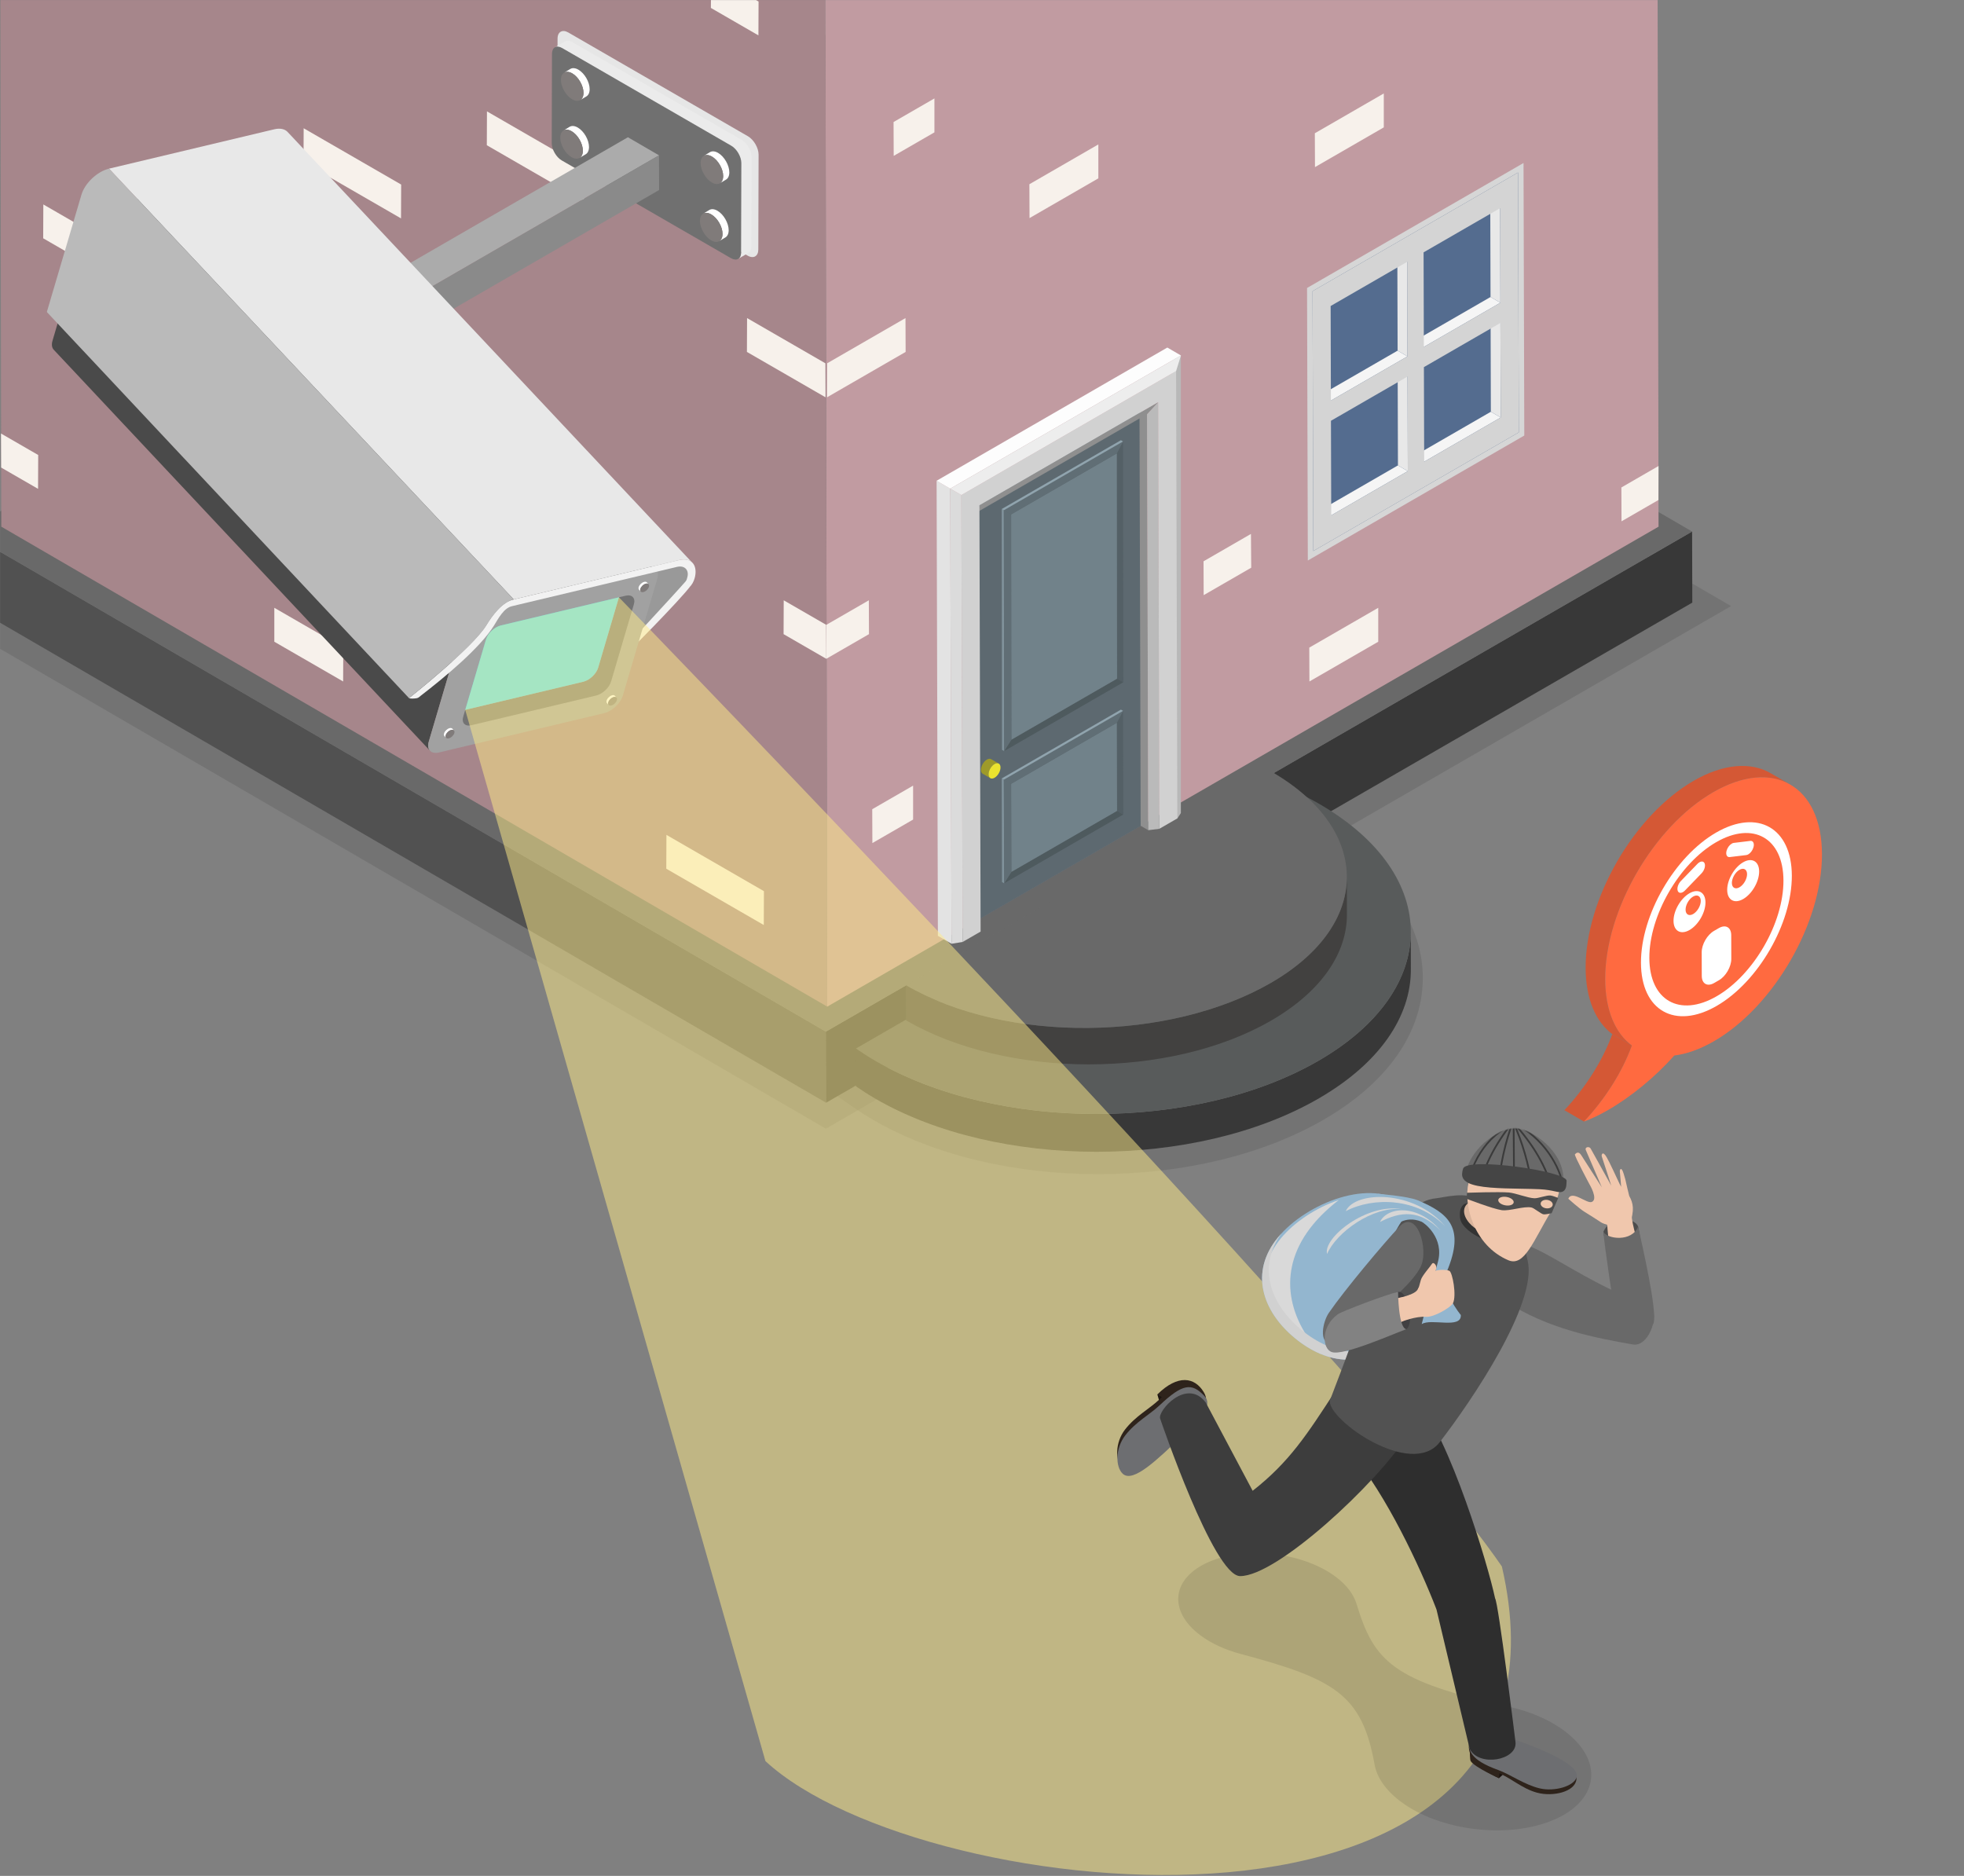 <svg width="2029" height="1938" viewBox="0 0 2029 1938" fill="none" xmlns="http://www.w3.org/2000/svg">
<rect x="0" y="0" width="2029" height="1938" fill="#808080" stroke="none"/>
<mask id="mask0_50_555" style="mask-type:luminance" maskUnits="userSpaceOnUse" x="0" y="0" width="2029" height="1375">
<path d="M2028.02 0H0V1374.38H2028.02V0Z" fill="white"/>
</mask>
<g mask="url(#mask0_50_555)">
<path opacity="0.1" d="M1788.36 626.146L858.99 86.05L-76.155 625.951L853.218 1166.05L1788.36 626.146Z" fill="black"/>
<path opacity="0.1" d="M1134.28 1213.02C1046.75 1213.02 964.261 1193.1 902.031 1156.93C895.122 1152.92 888.348 1148.59 881.294 1143.69L855.794 1125.97L1336.57 848.385L1345.98 852.961C1354.33 857.022 1361.72 860.933 1368.59 864.917C1433.99 902.927 1469.96 954.63 1469.89 1010.51C1469.8 1066.73 1433.3 1118.74 1367.09 1156.96C1304.47 1193.12 1221.79 1213.02 1134.3 1213.02C1134.29 1213.02 1134.29 1213.02 1134.28 1213.02Z" fill="black"/>
<path d="M853.407 1139.24C846.584 1135.28 839.762 1131.31 832.939 1127.35C618.167 1002.54 403.394 877.722 188.621 752.91C169.304 741.685 149.988 730.459 130.671 719.233C75.22 687.008 19.769 654.783 -35.682 622.559C-35.751 598.075 -35.821 573.591 -35.89 549.107C178.883 673.92 393.656 798.732 608.428 923.545C615.251 927.51 622.073 931.475 628.896 935.44C703.664 978.89 778.431 1022.34 853.199 1065.79C853.205 1067.93 853.211 1070.08 853.217 1072.22C853.28 1094.56 853.344 1116.9 853.407 1139.24Z" fill="#515151"/>
<path d="M853.199 1065.79L853.407 1139.24L1748.31 622.568L1748.1 549.116L853.199 1065.79Z" fill="#383838"/>
<path d="M-35.89 549.108L853.199 1065.79L1748.1 549.116L859.015 32.433L-35.89 549.108Z" fill="#696969"/>
<path d="M-1.021 -788.402L1.327 544.097L854.594 1039.96L852.247 -292.536L-1.021 -788.402Z" fill="#A6868B"/>
<path d="M852.247 -292.536L854.595 1039.96L1713.44 544.105L1711.1 -788.394L852.247 -292.536Z" fill="#C19BA1"/>
<path d="M904.218 1095.95C1030.19 1169.15 1235.13 1169.18 1361.96 1095.95C1425.76 1059.11 1457.63 1010.75 1457.49 962.454L1457.56 1001.52C1457.7 1049.81 1425.83 1098.18 1362.03 1135.02C1235.2 1208.24 1030.26 1208.22 904.285 1135.01C897.241 1130.92 890.642 1126.65 884.351 1122.28L884.283 1083.21C890.575 1087.58 897.174 1091.85 904.218 1095.95Z" fill="#383838"/>
<path d="M884.285 1083.21C890.576 1087.58 897.175 1091.85 904.219 1095.95C1030.19 1169.15 1235.13 1169.18 1361.96 1095.95C1488.76 1022.74 1489.42 904.015 1363.45 830.808C1356.41 826.715 1349.06 822.878 1341.53 819.22L884.285 1083.21Z" fill="#585B5B"/>
<path d="M1312.87 1015.45C1365.34 985.159 1391.54 945.4 1391.43 905.706L1391.5 944.773C1391.61 984.467 1365.41 1024.23 1312.94 1054.52C1208.71 1114.69 1040.23 1114.71 936.007 1054.1L935.939 1017.87C1040.17 1078.48 1208.64 1075.63 1312.87 1015.45Z" fill="#424140"/>
<path d="M935.939 1017.87C1040.17 1078.48 1208.65 1075.63 1312.87 1015.45C1417.13 955.258 1417.68 857.689 1314.13 797.514L935.939 1017.87Z" fill="#696969"/>
<path d="M1185.02 427.851L1170.95 419.674L1172.17 849.483L1186.24 857.66L1185.02 427.851Z" fill="#8F8F8F"/>
<path d="M1030.82 783.623L1030.08 521.511L1156.26 448.659L1157.01 710.772L1030.82 783.623Z" fill="#5F8CBA"/>
<path d="M1008.32 944.798L1013.38 947.646L1012.17 517.838L1007.1 514.989L1008.32 944.798Z" fill="#556167"/>
<path d="M1009.08 520.653L1001.07 515.996L1002.29 945.805L1010.3 950.461L1009.08 520.653Z" fill="#8FA2AC"/>
<path d="M1177.2 423.587L1169.19 418.931L1001.07 515.996L1009.08 520.653L1177.2 423.587Z" fill="#495157"/>
<path d="M1178.42 853.396L1010.3 950.461L1009.08 520.652L1177.2 423.586L1178.42 853.396Z" fill="#5D6970"/>
<path d="M1154.01 837.733L1160.52 841.437L1160.22 734.394L1153.75 746.756L1154.01 837.733Z" fill="#546066"/>
<path d="M1044.86 900.752L1037.39 912.529L1160.52 841.437L1154.01 837.733L1044.86 900.752Z" fill="#4E5A5E"/>
<path d="M1044.6 809.775L1044.86 900.752L1154.01 837.733L1153.75 746.756L1044.6 809.775Z" fill="#71828A"/>
<path d="M1153.75 746.756L1160.22 734.394L1037.08 805.485L1044.6 809.775L1153.75 746.756Z" fill="#606E75"/>
<path d="M1037.08 805.485L1034.88 804.208L1035.19 911.252L1037.39 912.529L1037.08 805.485Z" fill="#80929B"/>
<path d="M1160.22 734.394L1158.02 733.117L1034.88 804.208L1037.08 805.485L1160.22 734.394Z" fill="#90A4AE"/>
<path d="M1044.6 809.775L1037.08 805.485L1037.39 912.529L1044.86 900.752L1044.6 809.775Z" fill="#606E75"/>
<path d="M1154.01 701.137L1160.52 704.841L1160.22 456.066L1153.75 468.428L1154.01 701.137Z" fill="#546066"/>
<path d="M1044.86 764.156L1037.39 775.933L1160.52 704.841L1154.01 701.137L1044.86 764.156Z" fill="#4E5A5E"/>
<path d="M1044.6 531.447L1044.86 764.156L1154.01 701.137L1153.75 468.428L1044.6 531.447Z" fill="#71828A"/>
<path d="M1153.75 468.428L1160.22 456.066L1037.08 527.157L1044.6 531.447L1153.75 468.428Z" fill="#606E75"/>
<path d="M1037.08 527.157L1034.88 525.88L1035.19 774.656L1037.39 775.933L1037.08 527.157Z" fill="#80929B"/>
<path d="M1160.22 456.066L1158.02 454.789L1034.88 525.88L1037.08 527.157L1160.22 456.066Z" fill="#90A4AE"/>
<path d="M1044.6 531.447L1037.08 527.157L1037.39 775.933L1044.86 764.156L1044.6 531.447Z" fill="#606E75"/>
<path d="M1019.55 784.724C1021.27 783.733 1022.82 783.641 1023.95 784.295L1031.83 788.877C1030.71 788.224 1029.15 788.316 1027.44 789.307C1024.04 791.266 1021.28 796.044 1021.3 799.964C1021.3 801.914 1021.99 803.285 1023.1 803.93L1015.22 799.348C1014.11 798.703 1013.42 797.332 1013.41 795.382C1013.4 791.462 1016.16 786.683 1019.55 784.724Z" fill="#9E9A29"/>
<path d="M1027.44 789.307C1024.04 791.266 1021.28 796.044 1021.29 799.964C1021.31 803.883 1024.08 805.466 1027.48 803.507C1030.89 801.538 1033.65 796.759 1033.63 792.84C1033.62 788.92 1030.85 787.338 1027.44 789.307Z" fill="#EBE32F"/>
<path d="M1196.49 415.461L1185.02 427.851L1186.24 857.66L1197.7 856.247L1196.49 415.461Z" fill="#BABABA"/>
<path d="M1011.84 522.067L1010.18 528.745L1185.02 427.851L1196.49 415.461L1011.84 522.067Z" fill="#8F8F8F"/>
<path d="M1211.43 845.4H1216.41L1219.93 839.976V367.313H1211.43V845.4Z" fill="#B8B8B8"/>
<path d="M993.187 511.438L994.466 973.151L1013.06 962.417L1011.84 522.067L1196.49 415.461L1197.7 856.247L1216.3 845.513L1215.02 383.365L993.187 511.438Z" fill="#D1D1D1"/>
<path d="M981.67 504.839L967.601 496.663L968.934 966.824L983.003 975L981.67 504.839Z" fill="#E3E3E3"/>
<path d="M993.187 511.438L981.67 504.839L983.003 975L994.466 973.151L993.187 511.438Z" fill="#DBDBDB"/>
<path d="M1220.03 367.224L1205.96 359.048L967.601 496.663L981.67 504.839L1220.03 367.224Z" fill="#FDFDFD"/>
<path d="M1215.02 383.365L1220.03 367.224L981.67 504.839L993.187 511.438L1215.02 383.365Z" fill="#EDEDED"/>
<path d="M1.054 447.887L39.466 470.064L39.319 505.037L1.202 483.029L1.054 447.887Z" fill="#F7F1EB"/>
<path d="M44.766 211.219L44.619 246.193L145.344 304.346L145.491 269.373L44.766 211.219Z" fill="#F7F1EB"/>
<path d="M313.713 132.504L313.566 167.477L414.291 225.631L414.438 190.658L313.713 132.504Z" fill="#F7F1EB"/>
<path d="M283.403 627.925L354.639 669.053L354.492 704.026L283.403 662.983V627.925Z" fill="#F7F1EB"/>
<path d="M503.078 115.062L502.93 150.036L603.656 208.19L603.803 173.216L503.078 115.062Z" fill="#F7F1EB"/>
<path d="M554.681 551.591L603.67 579.875L603.523 614.848L554.408 586.491L554.681 551.591Z" fill="#F7F1EB"/>
<path d="M365.107 373.506L414.096 401.79L413.949 436.763L364.833 408.406L365.107 373.506Z" fill="#F7F1EB"/>
<path d="M734.681 -26.706L783.67 1.577L783.523 36.55L734.408 8.193L734.681 -26.706Z" fill="#F7F1EB"/>
<path d="M852.857 410.465L771.646 363.577L771.794 328.604L852.71 375.321L852.857 410.465Z" fill="#F7F1EB"/>
<path d="M853.624 680.614L809.513 655.146L809.66 620.173L853.476 645.471L853.624 680.614Z" fill="#F7F1EB"/>
<path d="M688.489 862.516L688.341 897.49L789.067 955.643L789.214 920.67L688.489 862.516Z" fill="#F7F1EB"/>
<path d="M1713.44 481.424L1675.03 503.601L1675.18 538.574L1713.3 516.567L1713.44 481.424Z" fill="#F7F1EB"/>
<path d="M1423.85 627.925L1352.61 669.053L1352.76 704.026L1423.85 662.983V627.925Z" fill="#F7F1EB"/>
<path d="M1429.59 96.542L1358.35 137.67L1358.5 172.643L1429.59 131.6V96.542Z" fill="#F7F1EB"/>
<path d="M1134.7 149.202L1063.46 190.33L1063.61 225.303L1134.7 184.26V149.202Z" fill="#F7F1EB"/>
<path d="M1292.35 551.591L1243.37 579.875L1243.51 614.848L1292.63 586.491L1292.35 551.591Z" fill="#F7F1EB"/>
<path d="M854.39 410.465L935.601 363.577L935.454 328.604L854.537 375.321L854.39 410.465Z" fill="#F7F1EB"/>
<path d="M853.624 680.614L897.735 655.146L897.588 620.173L853.772 645.471L853.624 680.614Z" fill="#F7F1EB"/>
<path d="M943.322 811.633V846.691L901.249 870.982L901.102 836.009L943.322 811.633Z" fill="#F7F1EB"/>
<path d="M965.351 101.683V136.742L923.277 161.033L923.13 126.06L965.351 101.683Z" fill="#F7F1EB"/>
<path d="M1574.74 449.951L1573.95 168.391L1350.31 297.507L1351.11 579.071L1574.74 449.951Z" fill="#D6D6D6"/>
<path d="M1568.3 178.197L1355.99 300.777L1356.75 569.26L1569.06 446.685L1568.3 178.197Z" fill="#546C8F"/>
<path d="M1550.38 431.312L1540.19 425.391L1461.12 471.045L1471.31 476.966L1550.38 431.312Z" fill="#F5F5F5"/>
<path d="M1550.1 333.615L1539.92 327.695L1540.19 425.391L1550.38 431.312L1550.1 333.615Z" fill="#E8E8E8"/>
<path d="M1454.4 486.73L1444.21 480.809L1365.1 526.483L1375.29 532.403L1454.4 486.73Z" fill="#F5F5F5"/>
<path d="M1454.12 389.037L1443.93 383.116L1444.21 480.809L1454.4 486.73L1454.12 389.037Z" fill="#E8E8E8"/>
<path d="M1550.05 312.751L1539.86 306.83L1460.78 352.48L1470.97 358.401L1550.05 312.751Z" fill="#F5F5F5"/>
<path d="M1549.77 215.054L1539.58 209.134L1539.86 306.83L1550.05 312.751L1549.77 215.054Z" fill="#E8E8E8"/>
<path d="M1454.06 368.169L1443.87 362.248L1364.76 407.918L1374.95 413.838L1454.06 368.169Z" fill="#F5F5F5"/>
<path d="M1453.78 270.472L1443.59 264.552L1443.87 362.248L1454.06 368.169L1453.78 270.472Z" fill="#E8E8E8"/>
<path d="M1569.06 446.685L1356.75 569.261L1355.99 300.778L1568.3 178.198L1569.06 446.685ZM1375.29 532.403L1454.4 486.729L1454.12 389.036L1375.01 434.706L1375.29 532.403ZM1374.95 413.838L1454.06 368.168L1453.78 270.471L1374.68 316.141L1374.95 413.838ZM1470.97 358.401L1550.05 312.751L1549.77 215.055L1470.7 260.709L1470.97 358.401ZM1471.31 476.966L1550.38 431.312L1550.1 333.615L1471.03 379.269L1471.31 476.966Z" fill="#D4D4D4"/>
</g>
<path d="M772.677 140.754C778.78 144.279 783.713 152.827 783.693 159.844L783.414 257.754C783.394 264.771 778.429 267.602 772.326 264.076L586.748 156.88C580.644 153.354 575.712 144.807 575.732 137.79L576.009 39.88C576.029 32.863 580.994 30.033 587.097 33.558L772.677 140.754Z" fill="#E6E6E6"/>
<path d="M766.056 144.428L591.254 43.457C588.361 41.786 585.739 41.631 583.847 42.732L573.29 48.87C575.183 47.769 577.804 47.924 580.697 49.595L755.499 150.566C761.248 153.887 765.894 161.938 765.875 168.548L765.614 260.772C765.605 264.055 764.446 266.366 762.577 267.452L773.134 261.314C775.003 260.227 776.162 257.917 776.171 254.634L776.432 162.41C776.451 155.8 771.805 147.749 766.056 144.428Z" fill="#EBEBEB"/>
<path d="M755.499 150.566C761.248 153.887 765.894 161.938 765.876 168.548L765.615 260.772C765.596 267.381 760.92 270.048 755.171 266.727L580.368 165.755C574.619 162.434 569.973 154.383 569.991 147.773L570.252 55.549C570.271 48.94 574.947 46.273 580.696 49.594L755.499 150.566Z" fill="#707070"/>
<path d="M352.218 386.175L320.088 367.494L319.986 331.666L352.117 350.347L352.218 386.175Z" fill="#888888"/>
<path d="M352.117 350.347L319.986 331.666L648.691 141.796L680.821 160.477L352.117 350.347Z" fill="#ABABAB"/>
<path d="M680.821 160.477L680.923 196.305L352.218 386.175L352.117 350.347L680.821 160.477Z" fill="#8A8A8A"/>
<path d="M733.537 157.141C735.661 155.906 738.598 156.074 741.829 157.941C748.25 161.65 753.476 170.705 753.455 178.087C753.445 181.755 752.141 184.34 750.045 185.559L743.697 189.359C745.793 188.14 747.096 185.555 747.107 181.887C747.128 174.504 741.903 165.45 735.481 161.741C732.249 159.874 729.312 159.706 727.189 160.941L733.537 157.141Z" fill="white"/>
<path d="M735.482 161.741C729.06 158.032 723.801 161.03 723.78 168.412C723.759 175.795 728.984 184.849 735.406 188.558C741.828 192.267 747.087 189.269 747.108 181.886C747.128 174.505 741.903 165.45 735.482 161.741Z" fill="#807B7A"/>
<path d="M732.866 216.898C734.99 215.663 737.927 215.831 741.158 217.698C747.579 221.407 752.804 230.462 752.784 237.844C752.774 241.511 751.47 244.097 749.374 245.316L743.026 249.116C745.122 247.897 746.425 245.312 746.436 241.644C746.457 234.261 741.232 225.207 734.81 221.498C731.578 219.631 728.641 219.463 726.518 220.698L732.866 216.898Z" fill="white"/>
<path d="M734.811 221.499C728.389 217.79 723.13 220.788 723.109 228.171C723.088 235.553 728.313 244.608 734.735 248.317C741.157 252.026 746.416 249.028 746.437 241.645C746.457 234.263 741.232 225.208 734.811 221.499Z" fill="#807B7A"/>
<path d="M589.249 71.197C591.373 69.962 594.31 70.13 597.541 71.997C603.962 75.706 609.187 84.761 609.167 92.143C609.157 95.811 607.853 98.396 605.757 99.615L599.409 103.415C601.505 102.196 602.808 99.611 602.819 95.943C602.84 88.56 597.615 79.506 591.193 75.797C587.961 73.93 585.024 73.762 582.901 74.997L589.249 71.197Z" fill="white"/>
<path d="M591.193 75.797C584.771 72.088 579.512 75.086 579.491 82.468C579.47 89.85 584.695 98.905 591.117 102.614C597.538 106.323 602.798 103.325 602.819 95.942C602.84 88.561 597.615 79.506 591.193 75.797Z" fill="#807B7A"/>
<path d="M588.578 130.954C590.702 129.719 593.639 129.887 596.87 131.754C603.291 135.463 608.516 144.518 608.495 151.9C608.485 155.567 607.182 158.153 605.086 159.372L598.738 163.172C600.834 161.953 602.137 159.368 602.147 155.7C602.168 148.317 596.943 139.263 590.522 135.554C587.29 133.687 584.353 133.519 582.23 134.754L588.578 130.954Z" fill="white"/>
<path d="M590.522 135.555C584.1 131.846 578.841 134.844 578.82 142.227C578.799 149.61 584.024 158.664 590.446 162.373C596.868 166.082 602.127 163.084 602.148 155.701C602.169 148.319 596.943 139.264 590.522 135.555Z" fill="#807B7A"/>
<path d="M636.884 678.352L710.018 600.239L290.928 154.75L256.22 272.378C256.22 272.378 256.174 272.999 256.352 273.19L637.016 679.165C636.837 678.974 636.779 678.707 636.884 678.352Z" fill="#999999"/>
<path d="M709.062 599.803C695.747 615.108 636.884 678.353 636.884 678.353C636.523 679.578 638.104 679.756 639.877 679.334C641.682 678.904 644.47 679.215 644.825 678.012C644.825 678.012 702.985 619.808 713.875 604.734C714.958 603.234 710.276 598.408 709.062 599.803Z" fill="#F2F2F2"/>
<path d="M289.096 174.332C287.181 172.294 283.916 171.528 279.763 172.517L109.101 213.163C100.86 215.126 92.23 223.279 89.84 231.38L54.237 352.039C53.052 356.054 53.628 359.3 55.517 361.31L444.209 775.556C442.32 773.546 441.744 770.3 442.929 766.285L478.532 645.626C480.922 637.525 489.553 629.371 497.793 627.409L668.455 586.763C672.608 585.774 675.873 586.54 677.788 588.578L289.096 174.332Z" fill="#4A4A4A"/>
<path d="M668.455 586.762C676.708 584.796 681.455 589.764 679.065 597.865L643.462 718.524C641.075 726.613 632.457 734.763 624.204 736.729L453.542 777.375C445.301 779.338 440.542 774.373 442.929 766.284L478.532 645.625C480.922 637.524 489.553 629.37 497.793 627.408L668.455 586.762Z" fill="#A1A1A1"/>
<path d="M654.852 624.31C655.801 621.094 655.341 618.495 653.829 616.885C652.297 615.255 649.687 614.641 646.368 615.431L639.4 617.091L617.965 689.732C616.055 696.206 609.157 702.729 602.562 704.3L480.633 733.339L478.561 740.362C477.611 743.581 478.07 746.183 479.582 747.793C481.111 749.421 483.717 750.034 487.033 749.244L615.943 718.542C622.538 716.971 629.436 710.448 631.346 703.974L654.852 624.31Z" fill="#737373"/>
<path d="M517.459 646.133C510.864 647.704 503.979 654.224 502.069 660.698L480.635 733.339L602.564 704.299C609.159 702.728 616.056 696.205 617.967 689.731L639.402 617.09L517.459 646.133Z" fill="#4ADEFF"/>
<path d="M710.161 596.792C711.346 592.777 710.563 589.504 708.67 587.489L290.536 142.437C292.429 144.451 293.008 147.704 291.823 151.719L290.929 154.75L709.063 599.802L710.161 596.792Z" fill="#999999"/>
<path d="M297.079 136.283C294.247 133.269 289.424 132.129 283.298 133.588L112.624 174.237L530.758 619.289L701.432 578.64C707.558 577.181 712.381 578.32 715.213 581.335L297.079 136.283Z" fill="#E8E8E8"/>
<path d="M718.163 595.146C720.445 582.891 713.612 575.74 701.432 578.641L691.421 581.025L530.758 619.29C518.578 622.191 508.796 635.618 502.268 646.236C487.992 669.457 422.888 720.962 422.888 720.962C422.533 722.165 428.99 721.701 430.795 721.271C432.568 720.849 433.85 719.386 434.863 718.608C458.706 700.296 496.184 669.286 510.46 646.066C514.87 638.893 520.457 628.274 528.685 626.314L696.435 586.361L699.36 585.664C707.588 583.704 712.252 589.304 709.957 596.77C709.725 597.525 709.324 599.269 708.886 599.926C707.557 601.919 712.612 606.08 713.876 604.731C716.244 602.203 717.68 597.741 718.163 595.146Z" fill="#F2F2F2"/>
<path d="M530.758 619.291L112.624 174.238C100.444 177.139 87.662 189.228 84.134 201.184L48.531 321.842C48.431 322.181 48.489 322.439 48.664 322.625L423.021 721.745C422.846 721.559 422.788 721.301 422.888 720.962C422.888 720.962 487.992 669.457 502.268 646.236C508.796 635.618 518.578 622.192 530.758 619.291Z" fill="#BABABA"/>
<path d="M635.21 718.815C634.64 718.208 633.67 717.979 632.441 718.271C629.998 718.853 627.425 721.286 626.717 723.685C626.365 724.877 626.538 725.842 627.101 726.441L628.794 728.29C628.232 727.691 628.059 726.726 628.41 725.534C629.118 723.135 631.69 720.703 634.134 720.12C635.364 719.827 636.333 720.057 636.903 720.664L635.21 718.815Z" fill="white"/>
<path d="M634.132 720.12C636.576 719.538 637.993 721.021 637.285 723.419C636.577 725.817 634.005 728.25 631.561 728.833C629.118 729.415 627.701 727.932 628.408 725.534C629.116 723.135 631.689 720.702 634.132 720.12Z" fill="#807B7A"/>
<path d="M668.326 601.657C667.756 601.05 666.786 600.821 665.557 601.113C663.114 601.695 660.541 604.128 659.833 606.527C659.481 607.719 659.654 608.684 660.217 609.283L661.91 611.132C661.347 610.533 661.175 609.568 661.526 608.376C662.234 605.977 664.806 603.545 667.25 602.962C668.48 602.669 669.449 602.899 670.019 603.506L668.326 601.657Z" fill="white"/>
<path d="M667.251 602.962C669.695 602.38 671.112 603.863 670.404 606.261C669.696 608.659 667.124 611.092 664.68 611.675C662.237 612.257 660.82 610.774 661.527 608.376C662.234 605.978 664.807 603.544 667.251 602.962Z" fill="#807B7A"/>
<path d="M467.263 752.782C466.693 752.175 465.723 751.946 464.494 752.238C462.051 752.82 459.478 755.253 458.77 757.652C458.418 758.844 458.591 759.809 459.154 760.408L460.847 762.257C460.285 761.658 460.112 760.693 460.463 759.501C461.171 757.102 463.743 754.67 466.187 754.087C467.417 753.794 468.386 754.024 468.956 754.631L467.263 752.782Z" fill="white"/>
<path d="M466.188 754.087C468.632 753.505 470.049 754.988 469.341 757.386C468.633 759.784 466.061 762.217 463.617 762.799C461.173 763.381 459.756 761.898 460.464 759.5C461.172 757.102 463.744 754.669 466.188 754.087Z" fill="#807B7A"/>
<path opacity="0.5" d="M1551.59 1618.34C1408.9 1409.82 639.559 617.498 639.399 617.091C639.355 616.98 639.274 617.026 639.172 617.145L517.458 646.134C510.863 647.705 503.978 654.225 502.068 660.699L480.634 733.34L480.669 733.332C480.66 733.39 480.642 733.455 480.657 733.493C480.836 733.949 790.773 1819.42 790.773 1819.42C954.66 1971.03 1649.12 2040.85 1551.59 1618.34Z" fill="#FFEC89"/>
<path d="M1442.39 1379.16C1412.73 1415.08 1371.36 1410.21 1337.65 1382.37C1303.93 1354.53 1290.64 1314.26 1320.3 1278.34C1349.96 1242.42 1417.37 1216.46 1451.09 1244.3C1484.8 1272.14 1472.05 1343.24 1442.39 1379.16Z" fill="#93B6CF"/>
<path d="M1426.43 1389.43C1424.71 1391.52 1422.95 1393.48 1421.16 1395.33C1427.67 1391.32 1433.73 1385.94 1439.23 1379.27C1453.64 1361.83 1464.22 1335.28 1466.85 1309.98C1468.21 1296.91 1467.41 1284.5 1464.53 1274.09C1461.38 1262.7 1458.86 1273.32 1459.48 1289.05C1460.84 1323.92 1447.26 1364.21 1426.43 1389.43Z" fill="#829EA1"/>
<path d="M1323.2 1279.4C1293.54 1315.31 1306.84 1355.58 1340.55 1383.42C1348.23 1389.76 1356.3 1394.9 1364.54 1398.65C1329.13 1360.06 1319.26 1310.16 1356.52 1265.03C1363.93 1256.05 1372.99 1247.51 1383.14 1239.73C1359.75 1247.62 1337.25 1262.39 1323.2 1279.4Z" fill="#D9D9D9"/>
<path d="M1344.59 1373.97C1312.19 1347.21 1298.65 1308.98 1323.97 1274.16C1322.69 1275.54 1321.47 1276.93 1320.3 1278.34C1290.64 1314.26 1303.93 1354.53 1337.65 1382.37C1371.36 1410.21 1412.73 1415.08 1442.39 1379.16C1443.55 1377.76 1444.68 1376.3 1445.78 1374.79C1416.43 1406.25 1376.98 1400.72 1344.59 1373.97Z" fill="#D1D1D1"/>
<path d="M1687.02 1388.99C1702.34 1391.66 1714 1362.3 1706.12 1349.23C1618.34 1320.15 1573.74 1263.93 1542.61 1289.41C1530.65 1299.2 1536.18 1331.56 1555.03 1344.12C1598.21 1372.9 1649.51 1382.46 1687.02 1388.99Z" fill="#696969"/>
<path d="M1656.49 1272.51C1656.65 1275.97 1659.32 1286.46 1661.02 1298.54L1686.47 1319.51L1698.74 1302.39C1695.63 1287.39 1693.82 1274.02 1692.33 1267.18C1688.42 1257.03 1663.28 1256.44 1656.49 1272.51Z" fill="#4D4D4D"/>
<path d="M1660.2 1259.65C1660.43 1271.86 1662.92 1290.52 1662.92 1290.52L1694.35 1291.28C1694.35 1291.28 1685.18 1263.61 1685.79 1255.15C1685.81 1254.88 1660.15 1257.17 1660.2 1259.65Z" fill="#F0C7AD"/>
<path d="M1656.49 1272.5C1660.16 1280.18 1685.96 1283.44 1692.33 1267.18C1696.41 1285.86 1712.26 1354.24 1708.33 1366.85C1704.97 1377.63 1673.65 1373.66 1668.98 1359.26C1667.45 1354.55 1656.97 1283.04 1656.49 1272.5Z" fill="#696969"/>
<path d="M1620.22 1238.42C1624.07 1229.08 1639.27 1243.9 1644.48 1241.73C1651.32 1238.88 1642.17 1223.65 1642.17 1223.65C1642.17 1223.65 1626.08 1193.57 1627.04 1192.53C1628.47 1190.99 1631.01 1189.08 1633.73 1193.66C1634.96 1195.72 1654.89 1226.69 1654.89 1226.69C1654.89 1226.69 1640.07 1192.06 1638.34 1188.23C1636.87 1184.96 1641.8 1184.06 1643.21 1186.43C1643.66 1187.18 1647.07 1193.31 1651.03 1200.45C1657.14 1211.46 1664.57 1224.89 1664.57 1224.89C1664.57 1224.89 1656.23 1198.83 1654.79 1194.74C1654.2 1193.05 1655.64 1188.34 1659.78 1195.47C1662.95 1200.92 1669.02 1214.22 1673.12 1222.93C1673.77 1224.3 1674.32 1225.31 1674.81 1226.12C1674.53 1222.58 1673.83 1213.8 1673.44 1210.39C1673.23 1208.62 1674.84 1204.44 1677.3 1212.31C1679.19 1218.33 1679.06 1217.85 1681.13 1227.25C1681.79 1230.27 1682.5 1233.07 1683.15 1235.53C1687.42 1243.08 1688.62 1250.28 1683.87 1264.1C1682.67 1268.13 1676.73 1270.75 1671.6 1268.77C1666.47 1266.79 1657.1 1264.97 1653.81 1262.66C1650.52 1260.35 1642.32 1255.33 1636.73 1251.8C1631.1 1248.25 1620.22 1238.42 1620.22 1238.42Z" fill="#F0C7AD"/>
<path opacity="0.1" d="M1249.37 1613.4C1210.57 1629.95 1206.29 1663.88 1239.78 1689.19C1251.4 1697.96 1266.06 1704.56 1281.87 1708.73C1378.4 1734.52 1407.13 1750.48 1420.06 1822.92C1422.39 1835.95 1431.18 1849.23 1446.72 1860.97C1487.23 1891.58 1558.11 1900.15 1605.03 1880.15C1651.95 1860.14 1657.17 1819.12 1616.65 1788.51C1600.77 1776.51 1580.22 1767.92 1558.26 1763.09C1439.2 1736.78 1419.6 1716.81 1401.57 1657.39C1398.52 1647.26 1391.54 1637.77 1380.29 1629.27C1346.8 1603.97 1288.17 1596.86 1249.37 1613.4Z" fill="black"/>
<path d="M1548.55 1837.08C1548.55 1837.08 1525.37 1825.83 1520.91 1819.35C1519.86 1817.82 1518.56 1809.93 1518.56 1809.93L1555.5 1830.78L1548.55 1837.08Z" fill="#1A130F"/>
<path d="M1548.55 1837.08C1548.55 1837.08 1523.91 1826.04 1519.45 1819.55C1518.4 1818.03 1518.56 1809.93 1518.56 1809.93L1549.37 1828.23L1548.55 1837.08Z" fill="#2E231B"/>
<path d="M1628.57 1838.39C1629.96 1825.01 1594.05 1809.76 1566.01 1799.63C1537.96 1789.5 1525.38 1777.68 1519.51 1793.93C1513.65 1810.17 1519.25 1821.32 1547.29 1831.44C1559.93 1836.01 1572.03 1847.7 1587.79 1851.99C1604.67 1856.59 1627.27 1850.94 1628.57 1838.39Z" fill="#2E231B"/>
<path d="M1628.72 1836.32C1632.84 1823.52 1594.19 1807.69 1566.15 1797.56C1538.11 1787.44 1525.53 1775.62 1519.66 1791.86C1513.79 1808.11 1519.62 1818.41 1547.66 1828.54C1560.3 1833.1 1575.14 1844.04 1591.07 1847.66C1605.91 1851.04 1625.77 1845.47 1628.72 1836.32Z" fill="#6D6E71"/>
<path d="M1483.88 1662.1L1518.34 1806.83C1527.96 1825.77 1567.56 1818.56 1565.67 1799.92C1565.67 1799.92 1547.86 1654.06 1544.49 1651.17C1529.14 1638.01 1483.88 1662.1 1483.88 1662.1Z" fill="#2E2E2E"/>
<path d="M1463.63 1446.13L1396.49 1501.95C1432.08 1544.31 1466.64 1617.69 1483.88 1662.34C1483.88 1662.34 1545.49 1655.65 1544.55 1651.17C1537.36 1616.84 1498.07 1486.64 1463.63 1446.13Z" fill="#2E2E2E"/>
<path d="M1206.06 1440.73L1198.16 1449.35L1195.66 1440.57L1206.06 1440.73Z" fill="#1A130F"/>
<path d="M1197.57 1446.35L1225.69 1467.7C1239.27 1456.06 1251.27 1450.86 1243.53 1438.11C1234.22 1422.77 1216.97 1419.63 1195.75 1440.49C1196.95 1441.49 1199.32 1442.93 1200.72 1443.65C1199.74 1444.57 1198.69 1445.47 1197.57 1446.35Z" fill="#2E231B"/>
<path d="M1159.65 1516.53C1170.48 1526.59 1196.15 1500.91 1220.06 1478.52C1239.65 1460.18 1254.24 1454.57 1240.8 1441.17C1227.36 1427.77 1217.82 1426.81 1197.83 1445.71C1187.1 1455.86 1173.25 1462.73 1162.24 1476.9C1151.97 1490.1 1151.92 1509.34 1159.65 1516.53Z" fill="#2E231B"/>
<path d="M1159.9 1522.54C1170.73 1532.6 1196.41 1506.92 1220.32 1484.53C1239.91 1466.19 1253.71 1452.19 1244.19 1442.1C1231.16 1428.3 1221.74 1429.42 1198.09 1451.72C1187.34 1461.85 1173.51 1468.74 1162.5 1482.9C1152.22 1496.11 1152.17 1515.35 1159.9 1522.54Z" fill="#6D6E71"/>
<path d="M1198.66 1465.87C1194.97 1458.31 1225.89 1422.74 1245.67 1448.97L1294.11 1540.14C1331.78 1510.61 1349.93 1482.67 1380.04 1436.25L1454.25 1482.64C1421.84 1533.23 1318.95 1628.62 1281.1 1628.27C1253.69 1628.02 1198.66 1465.87 1198.66 1465.87Z" fill="#3D3D3D"/>
<path d="M1468.89 1523.97L1468.78 1524.04C1468.8 1524.05 1468.84 1524.02 1468.89 1523.97Z" fill="#DB3939"/>
<path d="M1578.29 1302.76C1574.31 1285.39 1572.4 1269.29 1560.18 1266.55C1560.84 1268.15 1557.15 1253.54 1557.37 1258.45C1557.37 1258.45 1526.89 1263.26 1519.17 1250.96C1512.86 1240.9 1529.25 1241.51 1526.8 1239.54C1515.35 1230.36 1490.39 1237.37 1483.59 1237.97C1464.24 1239.7 1448.52 1256.83 1440.26 1275.54C1431.39 1295.64 1411.9 1341.23 1403.57 1366.76C1397 1386.9 1373.77 1447.15 1373.77 1447.15C1372.44 1467.47 1458.31 1527.51 1487.38 1489.91C1521.45 1445.85 1588.27 1346.38 1578.29 1302.76Z" fill="#525252"/>
<path d="M1508.5 1259.01C1510.8 1274.24 1552.74 1294.75 1565.32 1278.28C1568.65 1273.94 1565.02 1264.73 1559.62 1263.88C1559.62 1263.88 1528.41 1245.63 1516.17 1243.28C1512.78 1242.63 1506.62 1246.65 1508.5 1259.01Z" fill="#333333"/>
<path d="M1564.26 1271.42C1564.26 1271.42 1549.74 1287.36 1523.29 1268.37C1515.17 1262.54 1508.47 1251.5 1515.42 1244.03L1535.26 1230.76L1561.43 1239.7L1564.26 1271.42Z" fill="#D9B49C"/>
<path d="M1602.47 1251.47C1584.27 1281.4 1575.01 1309.07 1558.24 1301.95C1522.27 1286.7 1511.69 1243.99 1517.16 1221.93C1521.81 1203.19 1529.14 1188.81 1540.69 1180.49C1552.25 1172.17 1568.7 1174.12 1581.74 1180.17C1596.69 1187.1 1607.42 1195.55 1610.69 1211.67C1613.13 1223.68 1611.03 1237.38 1602.47 1251.47Z" fill="#F0C7AD"/>
<path d="M1615.09 1217.03C1615.34 1231.13 1613.33 1223.6 1591.25 1223.8C1563.3 1224.05 1512.64 1229.46 1513.86 1215.62C1516.33 1187.78 1547.55 1165.48 1565.17 1165.72C1582.8 1165.97 1614.6 1189.09 1615.09 1217.03Z" fill="#696969"/>
<mask id="mask1_50_555" style="mask-type:luminance" maskUnits="userSpaceOnUse" x="1513" y="1165" width="103" height="61">
<path d="M1615.09 1217.03C1615.34 1231.13 1613.33 1223.6 1591.25 1223.8C1563.3 1224.05 1512.64 1229.46 1513.86 1215.62C1516.33 1187.78 1547.55 1165.48 1565.17 1165.72C1582.8 1165.97 1614.6 1189.09 1615.09 1217.03Z" fill="white"/>
</mask>
<g mask="url(#mask1_50_555)">
<path d="M1564.63 1159.75L1562.81 1159.76L1563.3 1226.7L1565.12 1226.69L1564.63 1159.75Z" fill="#3B3B3B"/>
<path d="M1582.11 1226.77C1578.38 1202.79 1571.86 1180.32 1562.71 1159.98L1564.37 1159.23C1573.58 1179.72 1580.16 1202.35 1583.9 1226.49L1582.11 1226.77Z" fill="#3B3B3B"/>
<path d="M1603.03 1230.21C1596.99 1206.39 1583.39 1182.87 1562.61 1160.28L1563.95 1159.05C1584.94 1181.86 1598.68 1205.65 1604.8 1229.76L1603.03 1230.21Z" fill="#3B3B3B"/>
<path d="M1614.35 1227.49C1611.3 1205.78 1593.83 1175.59 1562.67 1160.59L1563.45 1158.95C1595.22 1174.24 1613.04 1205.07 1616.15 1227.23L1614.35 1227.49Z" fill="#3B3B3B"/>
<path d="M1548.78 1226.75L1546.97 1226.58C1549.2 1202.25 1554.34 1179.26 1562.25 1158.24L1563.95 1158.88C1556.1 1179.75 1550.99 1202.58 1548.78 1226.75Z" fill="#3B3B3B"/>
<path d="M1528.12 1231.48L1526.33 1231.15C1530.92 1206.7 1543.14 1182.1 1562.66 1158.03L1564.07 1159.18C1544.75 1183.01 1532.65 1207.34 1528.12 1231.48Z" fill="#3B3B3B"/>
<path d="M1516.65 1229.47L1514.84 1229.33C1516.56 1206.91 1533.32 1170.71 1565.21 1160.38L1565.78 1162.11C1534.69 1172.18 1518.33 1207.56 1516.65 1229.47Z" fill="#3B3B3B"/>
</g>
<path d="M1516.47 1221.87C1510.55 1218.71 1510.23 1214.38 1510.56 1212.08C1510.95 1209.39 1510.7 1209.8 1511.55 1207.24C1515.58 1195.16 1618.57 1209.98 1618.44 1219.86C1618.37 1225.13 1617.93 1228.47 1615.45 1230.39C1613.05 1232.24 1610.17 1231.62 1606.19 1230.75C1602.65 1229.98 1597.81 1228.93 1590.62 1228.59C1585.13 1228.33 1578.74 1228.22 1571.97 1228.1C1549.69 1227.71 1526.64 1227.31 1516.47 1221.87Z" fill="#454545"/>
<path d="M1603 1253.37C1603 1253.37 1596.74 1254.82 1594.66 1254.52C1591.84 1254.11 1584.98 1248.06 1582.2 1247.48C1574.14 1245.79 1559.48 1251.46 1551.34 1250.22C1542.09 1248.82 1515.18 1238.51 1515.18 1238.51L1515.48 1232.23C1515.48 1232.23 1548.29 1231.1 1558.85 1231.97C1565.56 1232.53 1578.35 1237.68 1585.09 1237.93C1589.25 1238.09 1597.78 1234.64 1601.93 1235.07C1603.98 1235.28 1609.79 1237.62 1609.79 1237.62L1603 1253.37Z" fill="#4F4F4F"/>
<path d="M1563.76 1242.33C1563.33 1244.72 1559.43 1246.02 1555.04 1245.23C1550.66 1244.45 1547.44 1241.88 1547.87 1239.49C1548.3 1237.11 1552.2 1235.81 1556.59 1236.59C1560.98 1237.38 1564.19 1239.94 1563.76 1242.33Z" fill="#F0C7AD"/>
<path d="M1604.09 1244.77C1603.77 1247.18 1600.74 1248.76 1597.31 1248.31C1593.87 1247.86 1591.35 1245.55 1591.66 1243.15C1591.98 1240.74 1595.02 1239.16 1598.45 1239.61C1601.88 1240.06 1604.4 1242.37 1604.09 1244.77Z" fill="#F0C7AD"/>
<path d="M1440.05 1267.26L1423.27 1233.29C1423.27 1233.29 1454.3 1235.68 1464.62 1240.01C1497.27 1253.72 1513.27 1268.69 1495.01 1312.99C1487.05 1332.33 1509.17 1358.53 1509.17 1358.53C1510.04 1373.39 1478.36 1361.59 1468.76 1367.96C1468.76 1367.96 1480.61 1321.19 1485.37 1304.18C1492.49 1278.76 1471.26 1263.24 1468.56 1262.13C1451.12 1254.95 1440.05 1267.26 1440.05 1267.26Z" fill="#93B6CF"/>
<path d="M1488.25 1271.36C1466.94 1249.45 1447.02 1251.3 1425.66 1262.44C1432.83 1246.8 1464.33 1243.06 1488.25 1271.36Z" fill="#D6D6D6"/>
<path d="M1431.55 1258.43C1440.57 1253.14 1447.56 1250.24 1466.5 1255.16C1450.08 1251.85 1444.65 1253.99 1431.55 1258.43Z" fill="#D6D6D6"/>
<path d="M1448.47 1249.23C1418.1 1245.83 1380.42 1273.32 1371 1295.49C1366.6 1278.86 1412.03 1242.56 1448.47 1249.23Z" fill="#D6D6D6"/>
<path d="M1372.96 1288.72C1374.23 1285.17 1376.91 1281.1 1380.82 1276.88C1388.17 1268.94 1398.93 1261.33 1410.83 1256.22C1394.89 1264.16 1380.54 1276.5 1372.96 1288.72Z" fill="#D6D6D6"/>
<path d="M1492.96 1266.85C1464.26 1237.45 1418.96 1236.23 1390.26 1251.26C1399.87 1230.21 1460.73 1228.86 1492.96 1266.85Z" fill="#D6D6D6"/>
<path d="M1395.25 1247.52C1408.17 1237.85 1432.87 1234.01 1466.51 1247.57C1437.63 1237.72 1416.57 1239.58 1395.25 1247.52Z" fill="#D6D6D6"/>
<path d="M1467.49 1309.12C1476.65 1291.52 1463.77 1247.93 1445.68 1267.27C1428.53 1285.59 1389.04 1332.72 1372.9 1356.2C1366.44 1365.59 1362.11 1387.8 1375.06 1387.96C1377.48 1387.99 1451.35 1340.14 1467.49 1309.12Z" fill="#696969"/>
<path d="M1433.85 1338.66C1437.91 1338.39 1439.08 1335.54 1444.63 1334.67C1455.06 1333.64 1461.2 1366.5 1453.17 1373.02C1448.91 1374.59 1443.73 1375.8 1438 1378.15C1434.69 1379.51 1430.37 1338.88 1433.85 1338.66Z" fill="#414042"/>
<path d="M1456.15 1337.95C1446.18 1342.86 1434.85 1340.48 1434.85 1340.48L1430.76 1375.24C1430.76 1375.24 1455.67 1361.67 1461.94 1357.01C1462.15 1356.86 1458.26 1336.91 1456.15 1337.95Z" fill="#F0C7AD"/>
<path d="M1444.35 1334.67C1444.35 1334.67 1444.48 1371.55 1452.76 1373.23C1435.76 1379.49 1388.17 1400.7 1376.02 1396.88C1365.81 1393.67 1364.36 1370.49 1382.1 1357.75C1386.58 1354.54 1434.53 1336.48 1444.35 1334.67Z" fill="#828282"/>
<path d="M1497.35 1312.92C1493.94 1311.24 1480.55 1311.14 1479.32 1315.66C1476.73 1325.25 1467.4 1325.26 1464.84 1331.63C1462.41 1337.66 1445.17 1340.82 1445.17 1340.82L1448.05 1365.43C1448.05 1365.43 1462.72 1359.57 1473.21 1360.42C1481.32 1361.07 1498.87 1350.66 1501.03 1346.39C1505.01 1338.52 1500.57 1314.52 1497.35 1312.92Z" fill="#F0C7AD"/>
<path d="M1479.38 1305.62C1479.79 1304.93 1480.68 1304.66 1481.37 1305.08C1483.48 1306.36 1485.14 1309.8 1482.54 1313.48C1480.24 1316.72 1476.18 1322.28 1478.6 1327.41L1464.32 1335.18C1464.32 1335.18 1467.32 1324.59 1467.88 1322.35C1468.93 1318.13 1477.85 1308.25 1479.38 1305.62Z" fill="#F0C7AD"/>
<path d="M1636.42 1158.7L1616.17 1146.94C1637.6 1124.07 1655.68 1095.95 1665.64 1068.35L1685.89 1080.12C1675.93 1107.71 1657.86 1135.83 1636.42 1158.7Z" fill="#D45835"/>
<path d="M1829.36 798.851C1809 787.022 1780.8 788.69 1749.69 806.655C1687.87 842.348 1637.9 928.884 1638.11 999.939C1638.2 1032.13 1648.57 1055.61 1665.64 1068.36L1685.9 1080.12C1668.82 1067.37 1658.45 1043.89 1658.36 1011.7C1658.16 940.643 1708.12 854.108 1769.94 818.414C1801.06 800.45 1829.25 798.782 1849.61 810.61L1829.36 798.851Z" fill="#D45835"/>
<path d="M1769.94 818.413C1831.78 782.714 1882.06 811.368 1882.26 882.423C1882.47 953.466 1832.5 1040 1770.67 1075.7C1756.22 1084.04 1742.4 1088.86 1729.71 1090.46C1710.11 1112.49 1685.33 1132.9 1661.48 1146.66C1652.92 1151.61 1644.47 1155.7 1636.42 1158.7C1657.85 1135.83 1675.93 1107.71 1685.89 1080.12C1668.82 1067.37 1658.44 1043.89 1658.35 1011.7C1658.15 940.642 1708.12 854.107 1769.94 818.413Z" fill="#FF6A40"/>
<path d="M1775.72 958.832C1782.77 954.76 1788.5 958.028 1788.53 966.132L1788.6 990.611C1788.62 998.715 1782.92 1008.59 1775.87 1012.66L1770.9 1015.53C1763.85 1019.6 1758.12 1016.33 1758.09 1008.22L1758.02 983.743C1758 975.639 1763.7 965.771 1770.75 961.699L1775.72 958.832Z" fill="white"/>
<path d="M1772.95 860.11C1815.92 835.302 1851 855.29 1851.14 904.672C1851.28 954.047 1816.43 1014.41 1773.46 1039.22C1730.49 1064.03 1695.41 1044.04 1695.27 994.662C1695.13 945.279 1729.98 884.922 1772.95 860.11ZM1773.43 1029.27C1811.63 1007.21 1842.61 953.56 1842.48 909.669C1842.36 865.77 1811.18 848.002 1772.98 870.056C1734.78 892.113 1703.8 945.766 1703.93 989.665C1704.05 1033.56 1735.23 1051.32 1773.43 1029.27Z" fill="white"/>
<path d="M1800.81 890.839C1809.91 885.583 1817.34 889.823 1817.37 900.277C1817.4 910.737 1810.02 923.526 1800.91 928.781C1791.82 934.033 1784.38 929.797 1784.35 919.337C1784.32 908.883 1791.71 896.091 1800.81 890.839ZM1797.06 916.649C1801.39 914.149 1804.9 908.071 1804.89 903.102C1804.87 898.125 1801.34 896.113 1797.01 898.613C1792.69 901.11 1789.18 907.187 1789.19 912.164C1789.21 917.133 1792.74 919.146 1797.06 916.649Z" fill="white"/>
<path d="M1755.67 890.827C1757.95 889.514 1760.1 889.844 1761 891.906C1762.18 894.603 1760.75 899.25 1757.82 902.275L1740.77 919.925C1740.08 920.636 1739.37 921.194 1738.67 921.599C1736.39 922.912 1734.24 922.588 1733.34 920.523C1732.17 917.833 1733.59 913.19 1736.52 910.155L1753.57 892.505C1754.26 891.791 1754.97 891.231 1755.67 890.827Z" fill="white"/>
<path d="M1745.36 922.852C1754.46 917.6 1761.89 921.836 1761.92 932.29C1761.95 942.75 1754.56 955.542 1745.47 960.795C1736.36 966.051 1728.94 961.811 1728.91 951.351C1728.88 940.896 1736.26 928.107 1745.36 922.852ZM1749.24 944.262C1753.56 941.765 1757.07 935.687 1757.06 930.718C1757.04 925.741 1753.51 923.729 1749.19 926.226C1744.85 928.726 1741.35 934.804 1741.36 939.781C1741.37 944.75 1744.91 946.762 1749.24 944.262Z" fill="white"/>
<path d="M1789.06 871.553C1789.76 871.148 1790.47 870.886 1791.16 870.8L1808.26 868.736C1811.19 868.384 1812.64 871.372 1811.48 875.41C1810.6 878.502 1808.45 881.306 1806.18 882.619C1805.48 883.024 1804.76 883.29 1804.07 883.375L1786.98 885.439C1784.05 885.798 1782.6 882.81 1783.75 878.769C1784.64 875.676 1786.78 872.867 1789.06 871.553Z" fill="white"/>
</svg>
